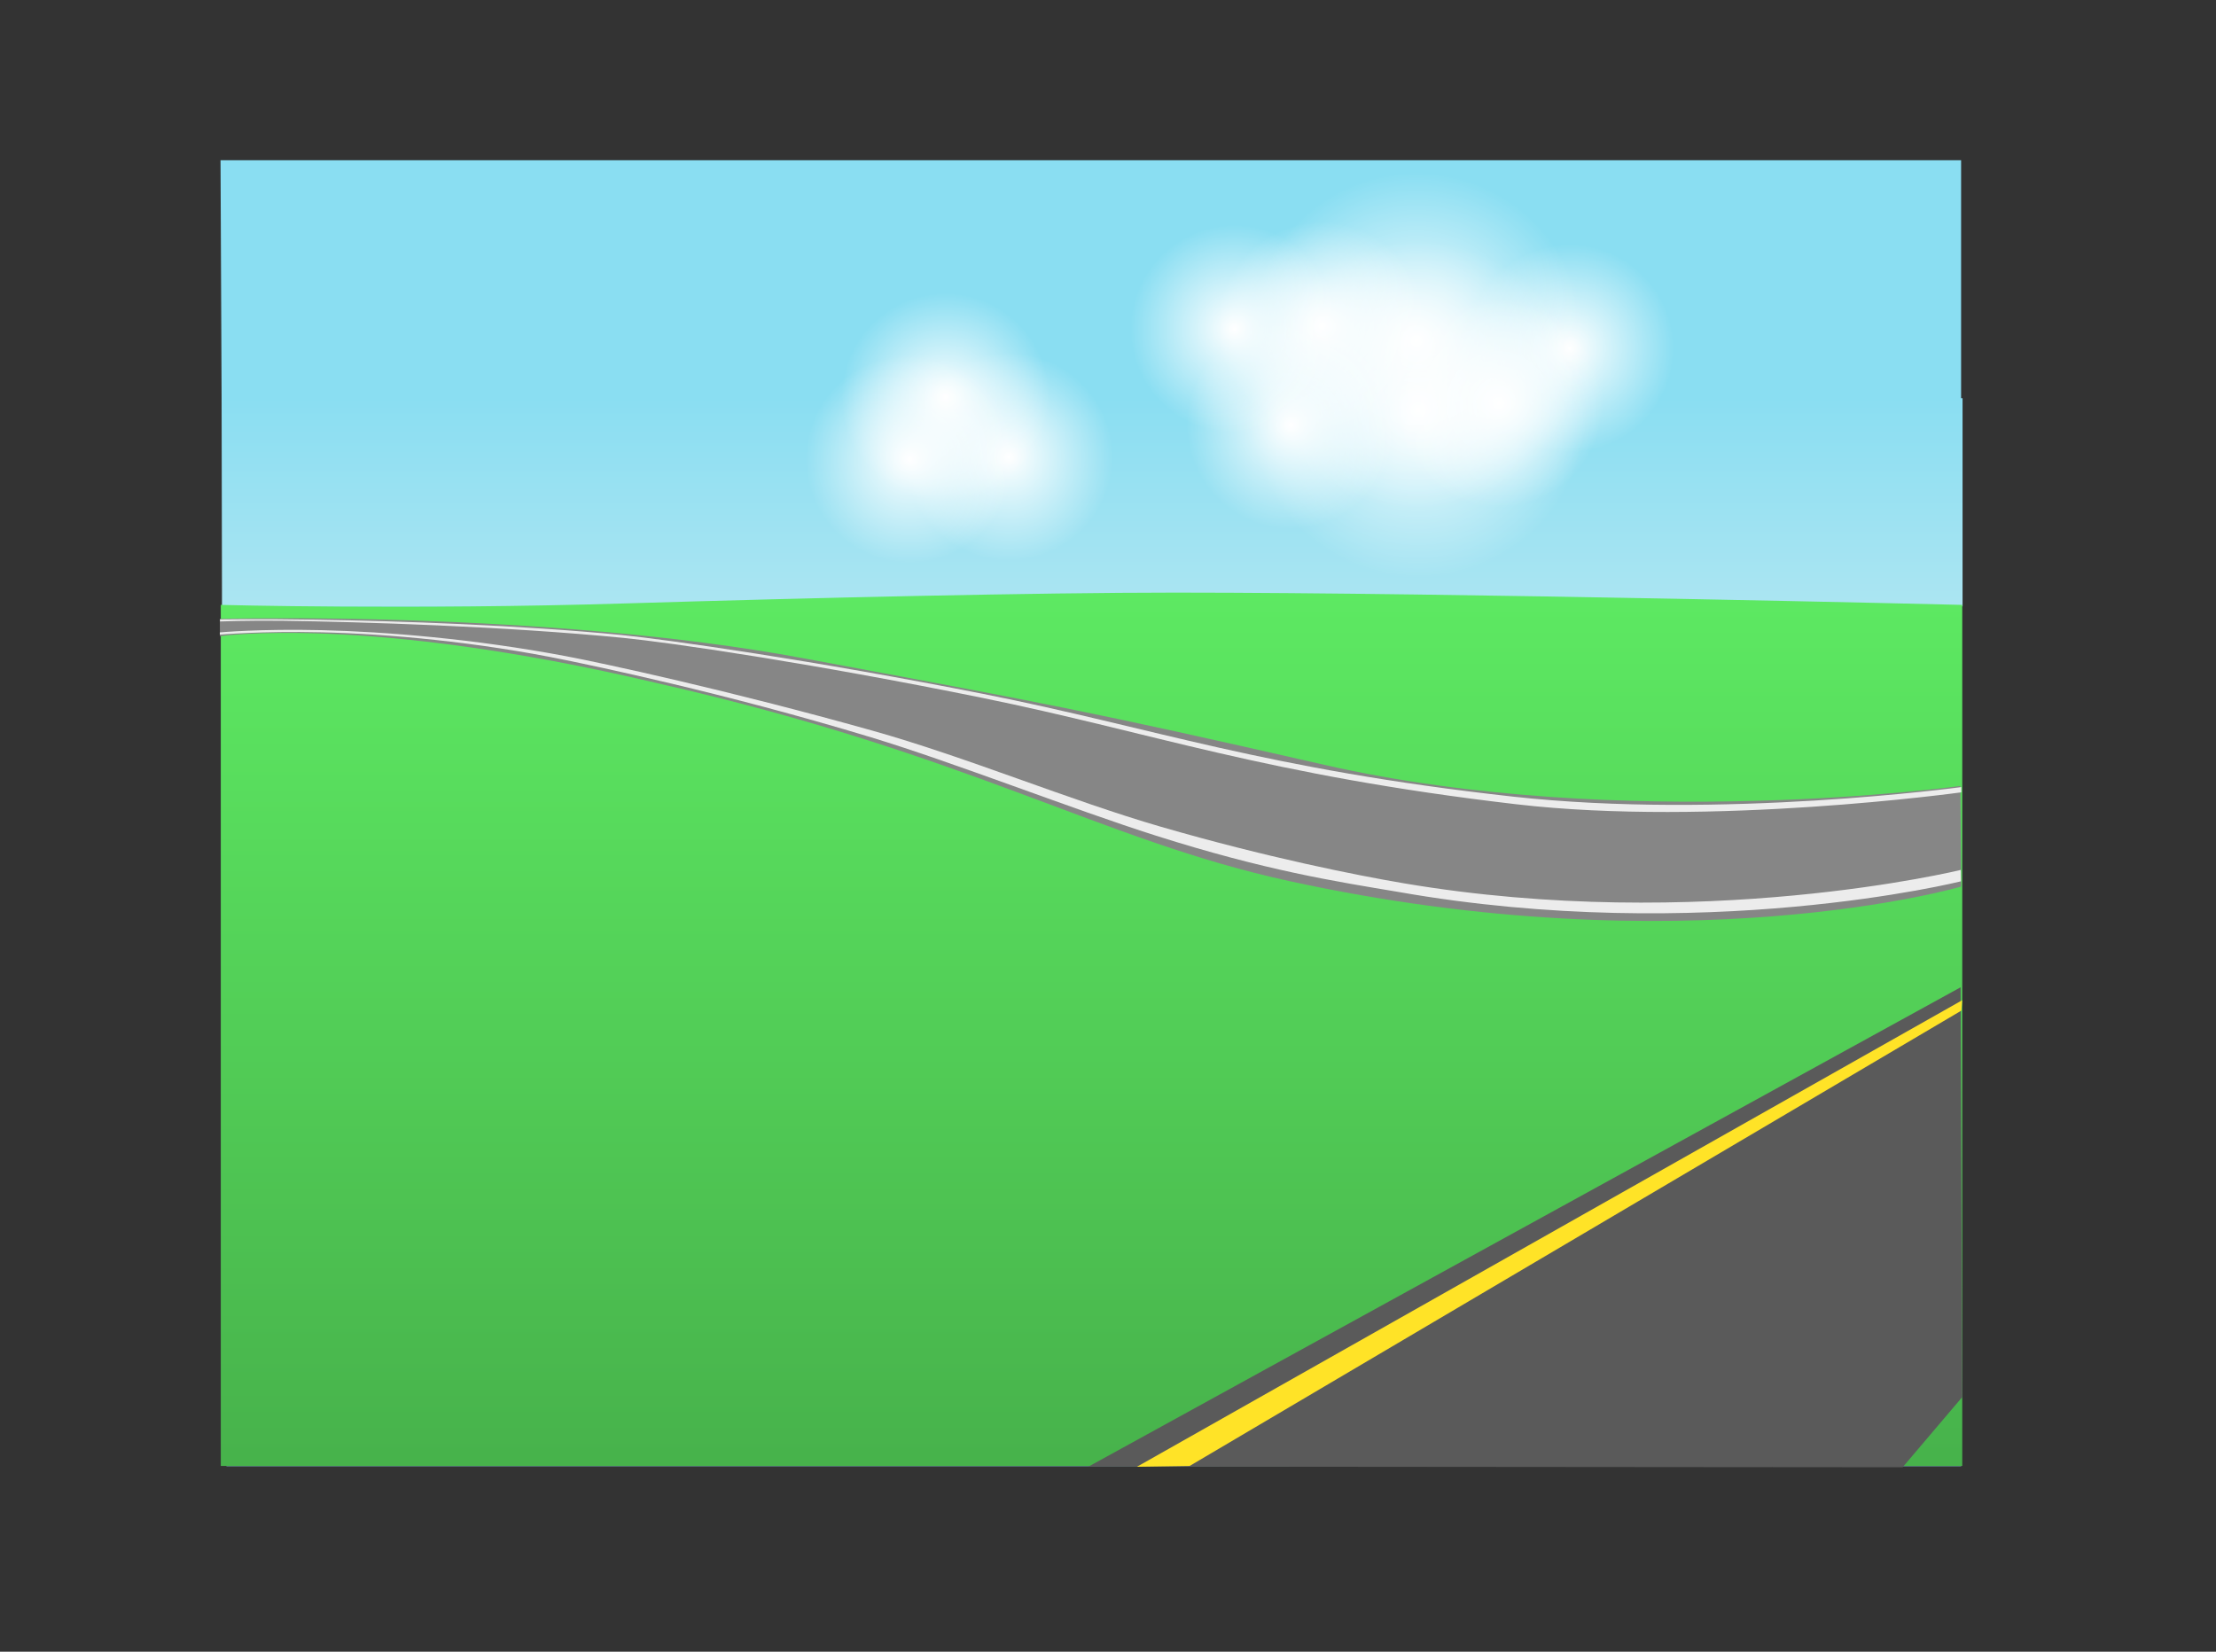 <svg version="1.1" xmlns="http://www.w3.org/2000/svg" xmlns:xlink="http://www.w3.org/1999/xlink" width="616.327" height="459.458" viewBox="0,0,616.327,459.458"><rect x="0" y="0" width="616.327" height="459.458" fill="#333333" stroke="none"/><defs><linearGradient x1="240.554" y1="64.402" x2="240.554" y2="122.318" gradientUnits="userSpaceOnUse" id="color-1"><stop offset="0" stop-color="#8adef2"/><stop offset="1" stop-color="#abe5f2"/></linearGradient><linearGradient x1="241.536" y1="118.487" x2="241.536" y2="361.789" gradientUnits="userSpaceOnUse" id="color-2"><stop offset="0" stop-color="#5de962"/><stop offset="1" stop-color="#47b24b"/></linearGradient><radialGradient cx="373.341" cy="50.554" r="29.01" gradientUnits="userSpaceOnUse" id="color-3"><stop offset="0" stop-color="#ffffff"/><stop offset="1" stop-color="#ffffff" stop-opacity="0"/></radialGradient><radialGradient cx="331.215" cy="67.632" r="46.846" gradientUnits="userSpaceOnUse" id="color-4"><stop offset="0" stop-color="#ffffff"/><stop offset="1" stop-color="#ffffff" stop-opacity="0"/></radialGradient><radialGradient cx="330.696" cy="48.377" r="46.846" gradientUnits="userSpaceOnUse" id="color-5"><stop offset="0" stop-color="#ffffff"/><stop offset="1" stop-color="#ffffff" stop-opacity="0"/></radialGradient><radialGradient cx="304.43" cy="44.323" r="29.01" gradientUnits="userSpaceOnUse" id="color-6"><stop offset="0" stop-color="#ffffff"/><stop offset="1" stop-color="#ffffff" stop-opacity="0"/></radialGradient><radialGradient cx="295.761" cy="71.847" r="29.01" gradientUnits="userSpaceOnUse" id="color-7"><stop offset="0" stop-color="#ffffff"/><stop offset="1" stop-color="#ffffff" stop-opacity="0"/></radialGradient><radialGradient cx="280.102" cy="45.161" r="29.01" gradientUnits="userSpaceOnUse" id="color-8"><stop offset="0" stop-color="#ffffff"/><stop offset="1" stop-color="#ffffff" stop-opacity="0"/></radialGradient><radialGradient cx="353.625" cy="65.851" r="29.01" gradientUnits="userSpaceOnUse" id="color-9"><stop offset="0" stop-color="#ffffff"/><stop offset="1" stop-color="#ffffff" stop-opacity="0"/></radialGradient><radialGradient cx="217.339" cy="80.737" r="29.01" gradientUnits="userSpaceOnUse" id="color-10"><stop offset="0" stop-color="#ffffff"/><stop offset="1" stop-color="#ffffff" stop-opacity="0"/></radialGradient><radialGradient cx="199.704" cy="64.12" r="29.01" gradientUnits="userSpaceOnUse" id="color-11"><stop offset="0" stop-color="#ffffff"/><stop offset="1" stop-color="#ffffff" stop-opacity="0"/></radialGradient><radialGradient cx="189.796" cy="81.352" r="29.01" gradientUnits="userSpaceOnUse" id="color-12"><stop offset="0" stop-color="#ffffff"/><stop offset="1" stop-color="#ffffff" stop-opacity="0"/></radialGradient></defs><g transform="translate(63.234,46.357)"><g data-paper-data="{&quot;isPaintingLayer&quot;:true}" fill-rule="nonzero" stroke-linecap="butt" stroke-linejoin="miter" stroke-miterlimit="10" stroke-dasharray="" stroke-dashoffset="0" style="mix-blend-mode: normal"><path d="M-0.251,361.49l1.179,-234.408l-2.263,-4.397l-0.565,-124.475h484.102v363.28z" fill="#8adef2" stroke="none" stroke-width="0"/><path d="M-1.497,122.318v-57.916h484.102c0,0 0,13.16 0,21.187c0,10.569 0,36.728 0,36.728z" fill="url(#color-1)" stroke="none" stroke-width="0"/><path d="M-1.826,361.428v-239.525c0,0 52.5,1.42 112.795,-0.415c51.25,-1.559 114.607,-3.001 152.568,-3.001c78.706,0 218.983,3.416 218.983,3.416c0,0 0,176.977 0,213.72c0,12.767 0,25.806 0,25.806z" fill="url(#color-2)" stroke="none" stroke-width="0"/><path d="M295.345,198.731c-52.589,-11.479 -87.905,-35.066 -176.23,-55.16c-80.814,-19.056 -121.182,-12.95 -121.182,-12.95l-0.019,-4.838c0,0 90.487,-2.405 162.117,10.934c66.699,12.42 79.207,14.639 145.255,29.719c82.565,18.85 176.713,5.833 176.713,5.833l0.201,27.997c0,0 -76.789,22.492 -186.856,-1.533z" data-paper-data="{&quot;index&quot;:null}" fill="#868686" stroke="none" stroke-width="0"/><path d="M239.52,361.596l242.546,-133.327l0.452,113.99l-16.581,19.531z" fill="#5a5a5a" stroke="none" stroke-width="0"/><path d="M-2.088,129.555c0,0 11.257,-1.033 28.298,-0.623c17.861,0.43 42.394,2.411 67.961,7.241c10.093,1.907 45.031,9.422 85.203,20.702c26.231,7.366 54.902,19.396 80.349,26.771c29.044,8.418 54.159,13.45 67.541,15.712c82.619,13.966 154.846,-3.731 154.846,-3.731l0.042,3.171c0,0 -71.666,17.901 -156.544,2.937c-17.398,-2.912 -36.689,-5.892 -67.35,-15.636c-23.234,-7.384 -56.128,-20.347 -79.153,-27.338c-41.445,-12.583 -78.312,-20.122 -84.795,-21.462c-24.985,-5.165 -49.895,-7.341 -68.093,-7.77c-16.905,-0.398 -28.306,0.653 -28.306,0.653z" fill="#ececec" stroke="none" stroke-width="0"/><path d="M-2.042,125.934c0,0 10.906,-0.176 26.67,0.079c23.014,0.372 56.995,1.515 84.918,4.259c12.584,1.237 54.116,7.169 100.664,16.391c47.416,9.395 78.042,20.894 147.258,28.564c58.097,6.438 124.778,-2.642 124.778,-2.642v1.458c0,0 -69.583,9.645 -123.791,3.314c-69.699,-8.141 -101.262,-19.985 -148.407,-29.575c-47.879,-9.74 -87.141,-15.443 -99.919,-16.699c-32.657,-3.21 -73.072,-4.47 -94.74,-4.753c-9.548,-0.125 -17.43,0.187 -17.43,0.187z" fill="#ececec" stroke="none" stroke-width="0"/><path d="M267.637,361.423l-14.664,0.228l229.513,-129.767l-0.201,2.867z" fill="#ffe327" stroke="#000000" stroke-width="0"/><path d="M402.35,50.554c0,16.022 -12.988,29.01 -29.01,29.01c-16.022,0 -29.01,-12.988 -29.01,-29.01c0,-16.022 12.988,-29.01 29.01,-29.01c16.022,0 29.01,12.988 29.01,29.01z" data-paper-data="{&quot;index&quot;:null}" fill="url(#color-3)" stroke="none" stroke-width="0"/><path d="M378.062,67.632c0,25.873 -20.974,46.846 -46.846,46.846c-25.873,0 -46.846,-20.974 -46.846,-46.846c0,-25.873 20.974,-46.846 46.846,-46.846c25.873,0 46.846,20.974 46.846,46.846z" data-paper-data="{&quot;index&quot;:null}" fill="url(#color-4)" stroke="none" stroke-width="0"/><path d="M377.542,48.377c0,25.873 -20.974,46.846 -46.846,46.846c-25.873,0 -46.846,-20.974 -46.846,-46.846c0,-25.873 20.974,-46.846 46.846,-46.846c25.873,0 46.846,20.974 46.846,46.846z" data-paper-data="{&quot;index&quot;:null}" fill="url(#color-5)" stroke="none" stroke-width="0"/><path d="M333.44,44.323c0,16.022 -12.988,29.01 -29.01,29.01c-16.022,0 -29.01,-12.988 -29.01,-29.01c0,-16.022 12.988,-29.01 29.01,-29.01c16.022,0 29.01,12.988 29.01,29.01z" data-paper-data="{&quot;index&quot;:null}" fill="url(#color-6)" stroke="none" stroke-width="0"/><path d="M324.771,71.847c0,16.022 -12.988,29.01 -29.01,29.01c-16.022,0 -29.01,-12.988 -29.01,-29.01c0,-16.022 12.988,-29.01 29.01,-29.01c16.022,0 29.01,12.988 29.01,29.01z" data-paper-data="{&quot;index&quot;:null}" fill="url(#color-7)" stroke="none" stroke-width="0"/><path d="M309.111,45.161c0,16.022 -12.988,29.01 -29.01,29.01c-16.022,0 -29.01,-12.988 -29.01,-29.01c0,-16.022 12.988,-29.01 29.01,-29.01c16.022,0 29.01,12.988 29.01,29.01z" data-paper-data="{&quot;index&quot;:null}" fill="url(#color-8)" stroke="none" stroke-width="0"/><path d="M382.634,65.851c0,16.022 -12.988,29.01 -29.01,29.01c-16.022,0 -29.01,-12.988 -29.01,-29.01c0,-16.022 12.988,-29.01 29.01,-29.01c16.022,0 29.01,12.988 29.01,29.01z" data-paper-data="{&quot;index&quot;:null}" fill="url(#color-9)" stroke="none" stroke-width="0"/><path d="M246.348,80.737c0,16.022 -12.988,29.01 -29.01,29.01c-16.022,0 -29.01,-12.988 -29.01,-29.01c0,-16.022 12.988,-29.01 29.01,-29.01c16.022,0 29.01,12.988 29.01,29.01z" data-paper-data="{&quot;index&quot;:null}" fill="url(#color-10)" stroke="none" stroke-width="0"/><path d="M228.713,64.12c0,16.022 -12.988,29.01 -29.01,29.01c-16.022,0 -29.01,-12.988 -29.01,-29.01c0,-16.022 12.988,-29.01 29.01,-29.01c16.022,0 29.01,12.988 29.01,29.01z" data-paper-data="{&quot;index&quot;:null}" fill="url(#color-11)" stroke="none" stroke-width="0"/><path d="M218.805,81.352c0,16.022 -12.988,29.01 -29.01,29.01c-16.022,0 -29.01,-12.988 -29.01,-29.01c0,-16.022 12.988,-29.01 29.01,-29.01c16.022,0 29.01,12.988 29.01,29.01z" data-paper-data="{&quot;index&quot;:null}" fill="url(#color-12)" stroke="none" stroke-width="0"/><path d="M-63.234,413.101v-459.458h616.327v459.458z" fill="none" stroke="none" stroke-width="0"/><g fill="none" stroke="#e0e0e0" stroke-width="2" font-family="&quot;Helvetica Neue&quot;, Helvetica, Arial, sans-serif" font-weight="400" font-size="16" text-anchor="start"/></g></g></svg>